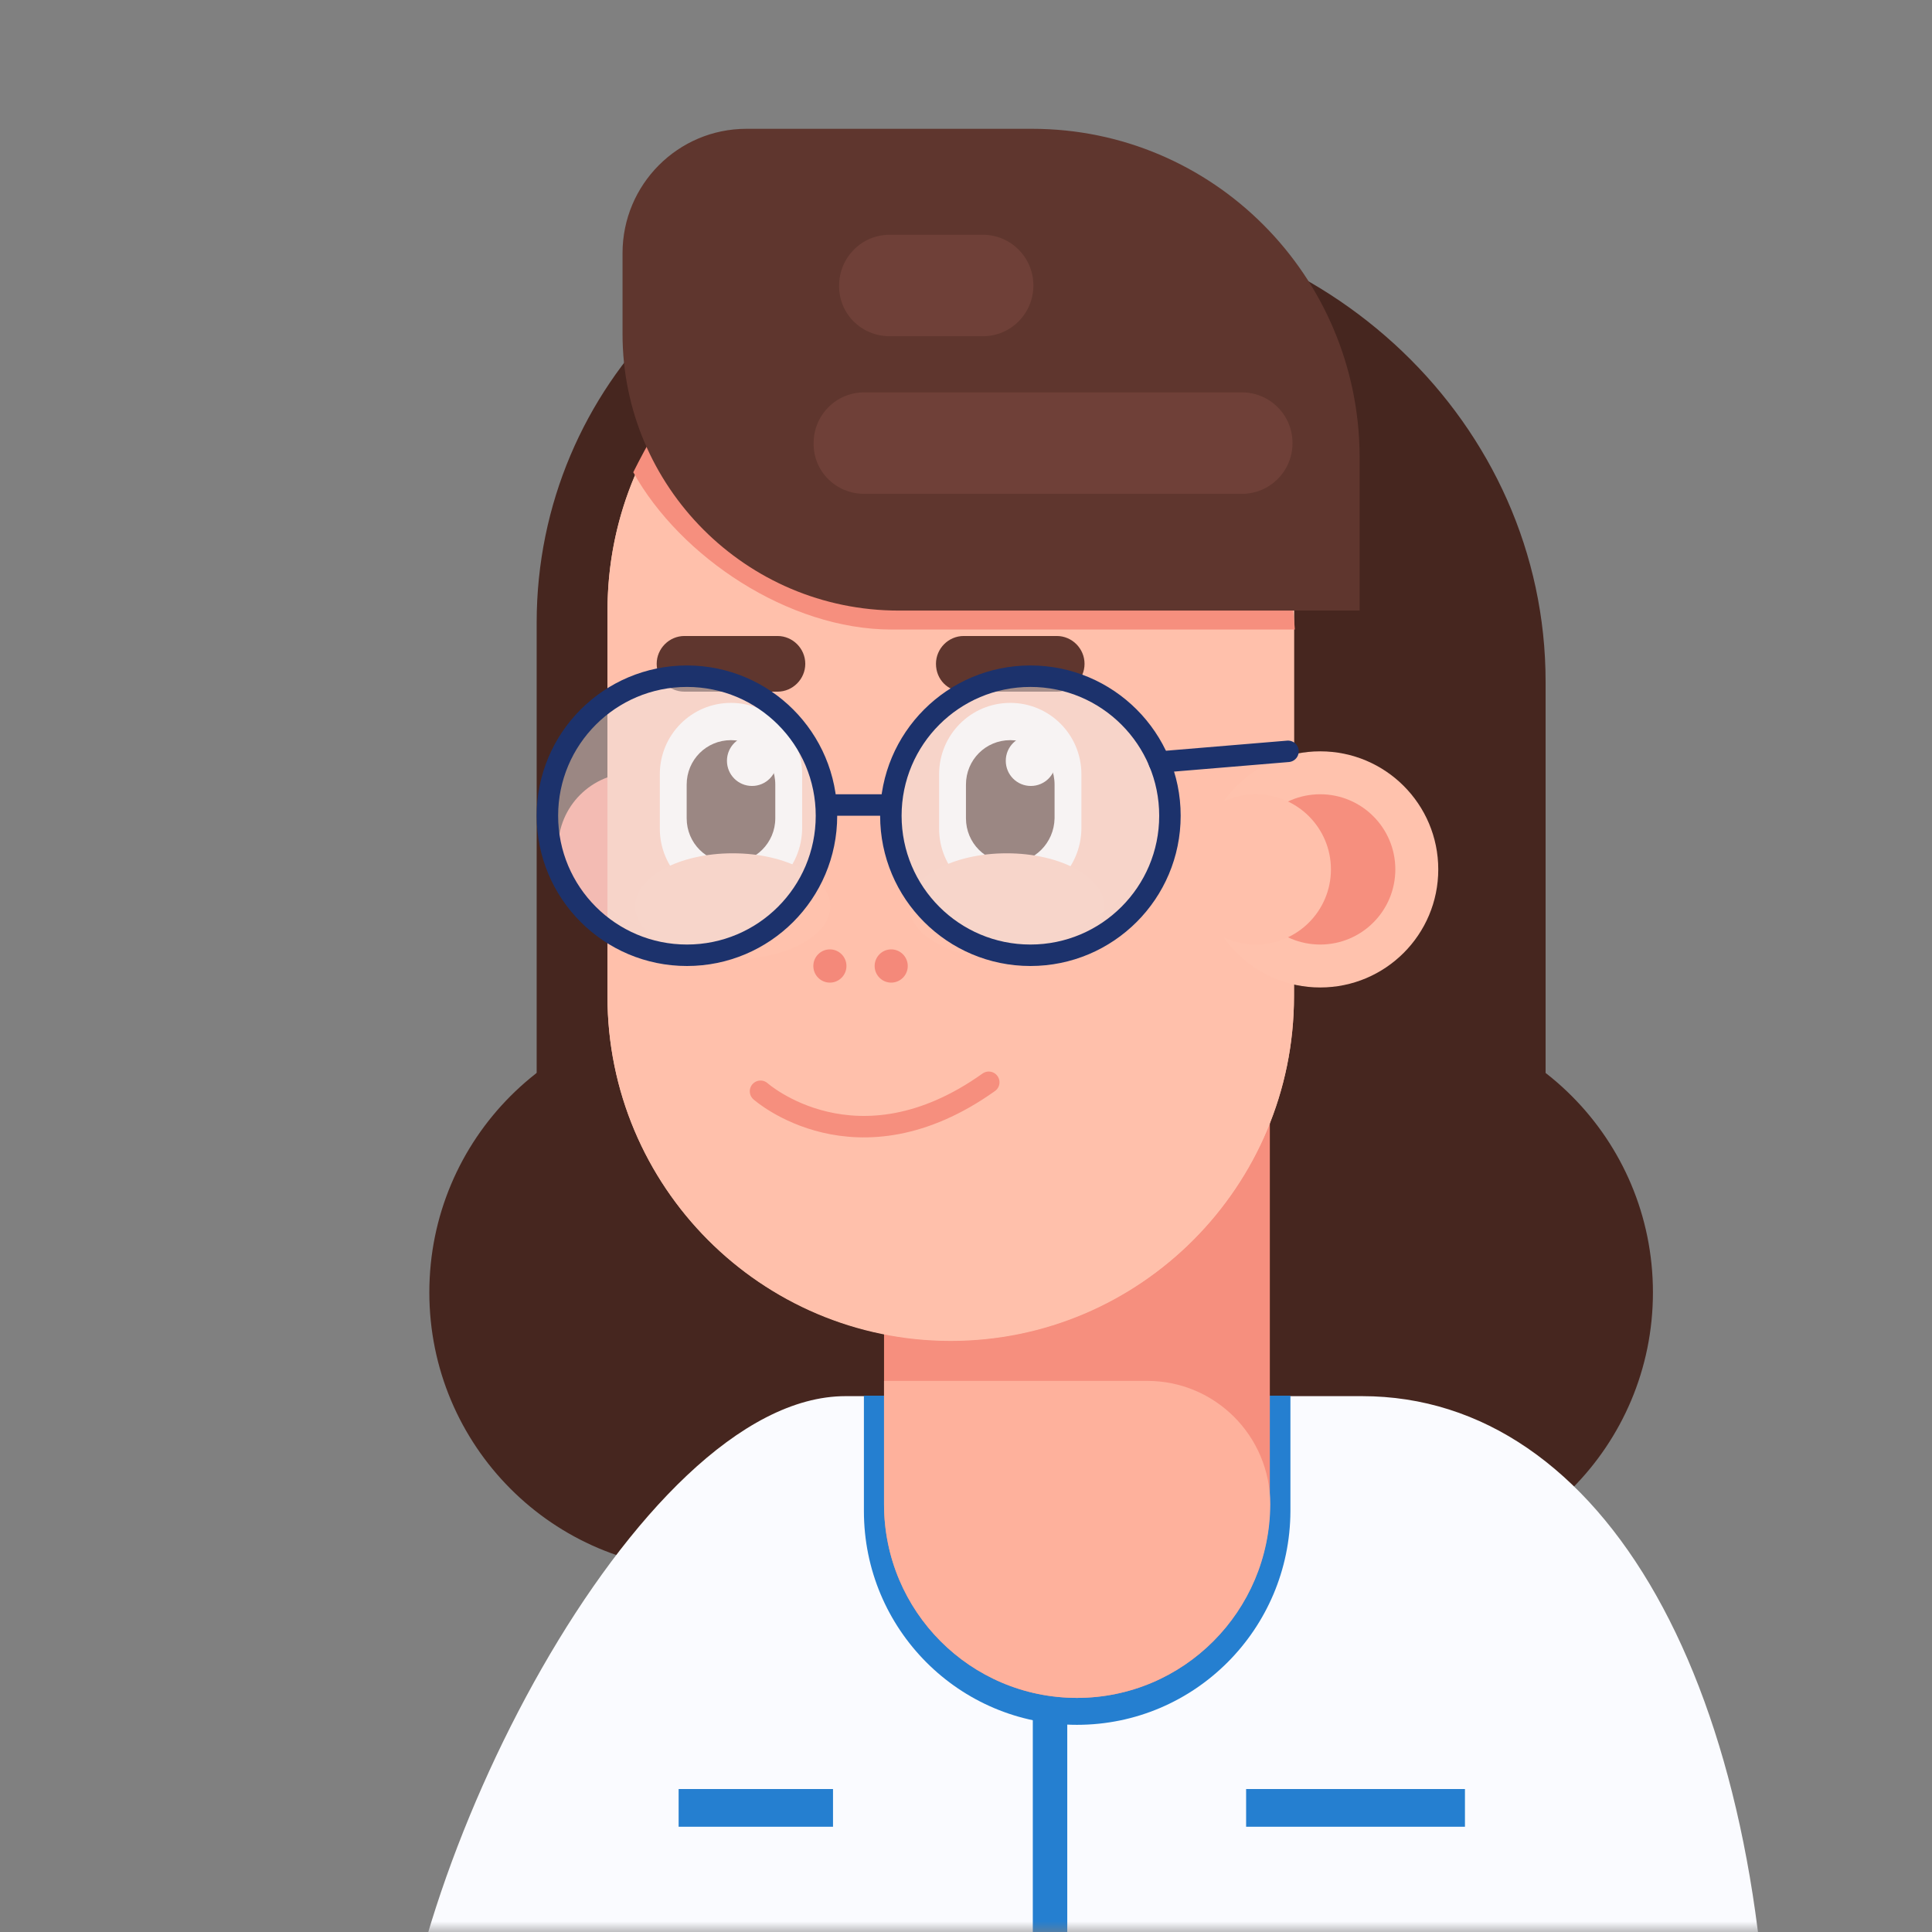 <svg width="90" height="90" viewBox="0 0 90 90" fill="none" xmlns="http://www.w3.org/2000/svg">
<rect x="0" y="0" width="90" height="90" fill="#808080" stroke="none"/>
<mask id="mask0_214_2953" style="mask-type:alpha" maskUnits="userSpaceOnUse" x="0" y="0" width="90" height="90">
<rect width="90" height="90" rx="8" fill="#D9D9D9"/>
</mask>
<g mask="url(#mask0_214_2953)">
<path d="M51 9H45C33.954 9 25 17.954 25 29V69H51V9Z" fill="#46261F"/>
<path d="M32.884 73.132C40 73.132 45.769 67.345 45.769 60.206C45.769 53.067 40 47.28 32.884 47.28C25.768 47.28 20 53.067 20 60.206C20 67.345 25.768 73.132 32.884 73.132Z" fill="#46261F"/>
<path d="M46 69H72V31.756C72 19.745 61.8 10 49.23 10H46V69Z" fill="#46261F"/>
<path d="M64.116 73.132C71.231 73.132 77 67.345 77 60.206C77 53.067 71.231 47.28 64.116 47.28C57 47.28 51.231 53.067 51.231 60.206C51.231 67.345 57 73.132 64.116 73.132Z" fill="#46261F"/>
<path d="M63.448 108H39.389C34.427 108 18.403 103.963 18.403 98.985C18.403 87.5 29.658 65.038 39.389 65.038H63.448C74.694 65.038 82.434 78.5 82.434 98.985C82.434 103.963 68.41 108 63.448 108Z" fill="#FAFBFF"/>
<path d="M48.112 107.999L49.717 107.999L49.717 65.016L48.112 65.016L48.112 107.999Z" fill="#257FD0"/>
<path d="M50.168 80.349C44.685 80.349 40.244 75.893 40.244 70.392V65.017H60.113V70.392C60.092 75.893 55.651 80.349 50.168 80.349Z" fill="#257FD0"/>
<path d="M50.168 79.094C45.206 79.094 41.182 75.057 41.182 70.079V49.706C41.182 44.728 45.206 40.691 50.168 40.691C55.13 40.691 59.154 44.728 59.154 49.706V70.079C59.154 75.057 55.13 79.094 50.168 79.094Z" fill="#F68F7E"/>
<path d="M50.168 79.094C45.206 79.094 41.182 75.057 41.182 70.079V64.327H53.441C56.61 64.327 59.174 66.899 59.174 70.079C59.154 75.057 55.13 79.094 50.168 79.094Z" fill="#FEB19C"/>
<path d="M29.5 43C31.433 43 33 41.433 33 39.5C33 37.567 31.433 36 29.5 36C27.567 36 26 37.567 26 39.5C26 41.433 27.567 43 29.5 43Z" fill="#F68F7E"/>
<path d="M44.288 62.465C35.449 62.465 28.298 55.27 28.298 46.422V28.455C28.298 19.587 35.469 12.412 44.288 12.412C53.128 12.412 60.279 19.608 60.279 28.455V46.422C60.279 55.27 53.107 62.465 44.288 62.465Z" fill="#FFC0AB"/>
<path d="M60.279 28.434V46.401C60.279 55.27 53.107 62.444 44.288 62.444C35.449 62.444 28.298 55.27 28.298 46.401V28.434C28.298 28.058 28.319 27.681 28.339 27.326C28.902 18.98 35.845 12.391 44.309 12.391C48.729 12.391 52.732 14.19 55.63 17.098C56.693 18.185 57.632 19.398 58.361 20.758C59.571 23.038 60.279 25.652 60.279 28.434Z" fill="#FFC0AB"/>
<path d="M29.5 22C31.689 25.932 36.719 29.326 41.535 29.326H60.319C59.756 20.98 52.814 14.391 44.349 14.391C39.929 14.391 34.898 15.093 32 18C30.937 19.067 29.5 22 29.5 22Z" fill="#F68F7E"/>
<path d="M61.5 46C64.538 46 67 43.538 67 40.5C67 37.462 64.538 35 61.5 35C58.462 35 56 37.462 56 40.5C56 43.538 58.462 46 61.5 46Z" fill="#FFC2AD"/>
<path d="M61.5 44C63.433 44 65 42.433 65 40.5C65 38.567 63.433 37 61.5 37C59.567 37 58 38.567 58 40.5C58 42.433 59.567 44 61.5 44Z" fill="#F68F7E"/>
<path d="M58.5 44C60.433 44 62 42.433 62 40.5C62 38.567 60.433 37 58.5 37C56.567 37 55 38.567 55 40.5C55 42.433 56.567 44 58.5 44Z" fill="#FFC0AB"/>
<path d="M47.062 41.925C45.227 41.925 43.747 40.44 43.747 38.6V36.069C43.747 34.228 45.227 32.743 47.062 32.743C48.896 32.743 50.376 34.228 50.376 36.069V38.6C50.356 40.44 48.875 41.925 47.062 41.925Z" fill="white"/>
<path d="M47.062 40.189C45.915 40.189 44.998 39.269 44.998 38.118V36.55C44.998 35.399 45.915 34.479 47.062 34.479C48.208 34.479 49.126 35.399 49.126 36.55V38.118C49.105 39.269 48.187 40.189 47.062 40.189Z" fill="#46261F"/>
<path d="M48.02 36.613C47.374 36.613 46.853 36.09 46.853 35.441C46.853 34.793 47.374 34.27 48.02 34.27C48.667 34.27 49.188 34.793 49.188 35.441C49.188 36.09 48.667 36.613 48.02 36.613Z" fill="white"/>
<path d="M43.601 30.923C43.601 30.212 44.184 29.627 44.893 29.627H49.23C49.939 29.627 50.522 30.212 50.522 30.923C50.522 31.634 49.939 32.22 49.23 32.22H44.893C44.163 32.22 43.601 31.655 43.601 30.923Z" fill="#5F362E"/>
<path d="M34.052 41.925C32.217 41.925 30.737 40.44 30.737 38.6V36.069C30.737 34.228 32.217 32.743 34.052 32.743C35.887 32.743 37.367 34.228 37.367 36.069V38.6C37.346 40.44 35.866 41.925 34.052 41.925Z" fill="white"/>
<path d="M34.052 40.189C32.905 40.189 31.988 39.269 31.988 38.118V36.55C31.988 35.399 32.905 34.479 34.052 34.479C35.199 34.479 36.116 35.399 36.116 36.55V38.118C36.116 39.269 35.178 40.189 34.052 40.189Z" fill="#46261F"/>
<path d="M35.032 36.613C34.386 36.613 33.864 36.09 33.864 35.441C33.864 34.793 34.386 34.27 35.032 34.27C35.678 34.27 36.199 34.793 36.199 35.441C36.199 36.09 35.678 36.613 35.032 36.613Z" fill="white"/>
<path d="M30.591 30.923C30.591 30.212 31.175 29.627 31.884 29.627H36.22C36.929 29.627 37.513 30.212 37.513 30.923C37.513 31.634 36.929 32.22 36.22 32.22H31.884C31.175 32.22 30.591 31.655 30.591 30.923Z" fill="#5F362E"/>
<path d="M38.659 45.774C39.085 45.774 39.431 45.427 39.431 45C39.431 44.573 39.085 44.226 38.659 44.226C38.233 44.226 37.888 44.573 37.888 45C37.888 45.427 38.233 45.774 38.659 45.774Z" fill="#F4897A"/>
<path d="M41.516 45.774C41.942 45.774 42.287 45.427 42.287 45C42.287 44.573 41.942 44.226 41.516 44.226C41.09 44.226 40.744 44.573 40.744 45C40.744 45.427 41.09 45.774 41.516 45.774Z" fill="#F4897A"/>
<path d="M41.863 28.443H63.337V21.29C63.317 12.84 56.499 6 48.076 6H34.775C31.585 6 29 8.594 29 11.794V15.559C29 22.67 34.754 28.443 41.863 28.443Z" fill="#5F362E"/>
<path d="M46.895 44.686C49.405 44.686 51.44 43.581 51.44 42.218C51.44 40.855 49.405 39.75 46.895 39.75C44.385 39.75 42.35 40.855 42.35 42.218C42.35 43.581 44.385 44.686 46.895 44.686Z" fill="#FFC2AD"/>
<path d="M34.135 44.686C36.645 44.686 38.68 43.581 38.68 42.218C38.68 40.855 36.645 39.75 34.135 39.75C31.625 39.75 29.59 40.855 29.59 42.218C29.59 43.581 31.625 44.686 34.135 44.686Z" fill="#FFC2AD"/>
<path d="M35.428 50.836C35.428 50.836 39.889 54.81 46.06 50.417" stroke="#F68F7E" stroke-miterlimit="10" stroke-linecap="round" stroke-linejoin="round"/>
<path opacity="0.4" d="M41.446 15.663H45.783C47.096 15.663 48.139 14.597 48.139 13.3C48.139 11.982 47.075 10.936 45.783 10.936H41.446C40.133 10.936 39.09 12.003 39.09 13.3C39.069 14.618 40.133 15.663 41.446 15.663Z" fill="#885146"/>
<path opacity="0.4" d="M40.258 23.005H57.854C59.147 23.005 60.21 21.959 60.21 20.641C60.21 19.324 59.147 18.278 57.854 18.278H40.258C38.944 18.278 37.902 19.345 37.902 20.641C37.881 21.959 38.944 23.005 40.258 23.005Z" fill="#885146"/>
<path d="M68.243 83.34H58.049V85.097H68.243V83.34Z" fill="#257FD0"/>
<path d="M38.805 83.34H31.613V85.097H38.805V83.34Z" fill="#257FD0"/>
</g>
<circle cx="48" cy="38" r="6.5" fill="#F0E8E8" fill-opacity="0.5" stroke="#1C326C"/>
<circle cx="32" cy="38" r="6.5" fill="#F0E8E8" fill-opacity="0.5" stroke="#1C326C"/>
<path d="M38.5 37.5H41.5" stroke="#1C326C"/>
<path d="M54 35.5L60 35" stroke="#1C326C" stroke-linecap="round"/>
</svg>
